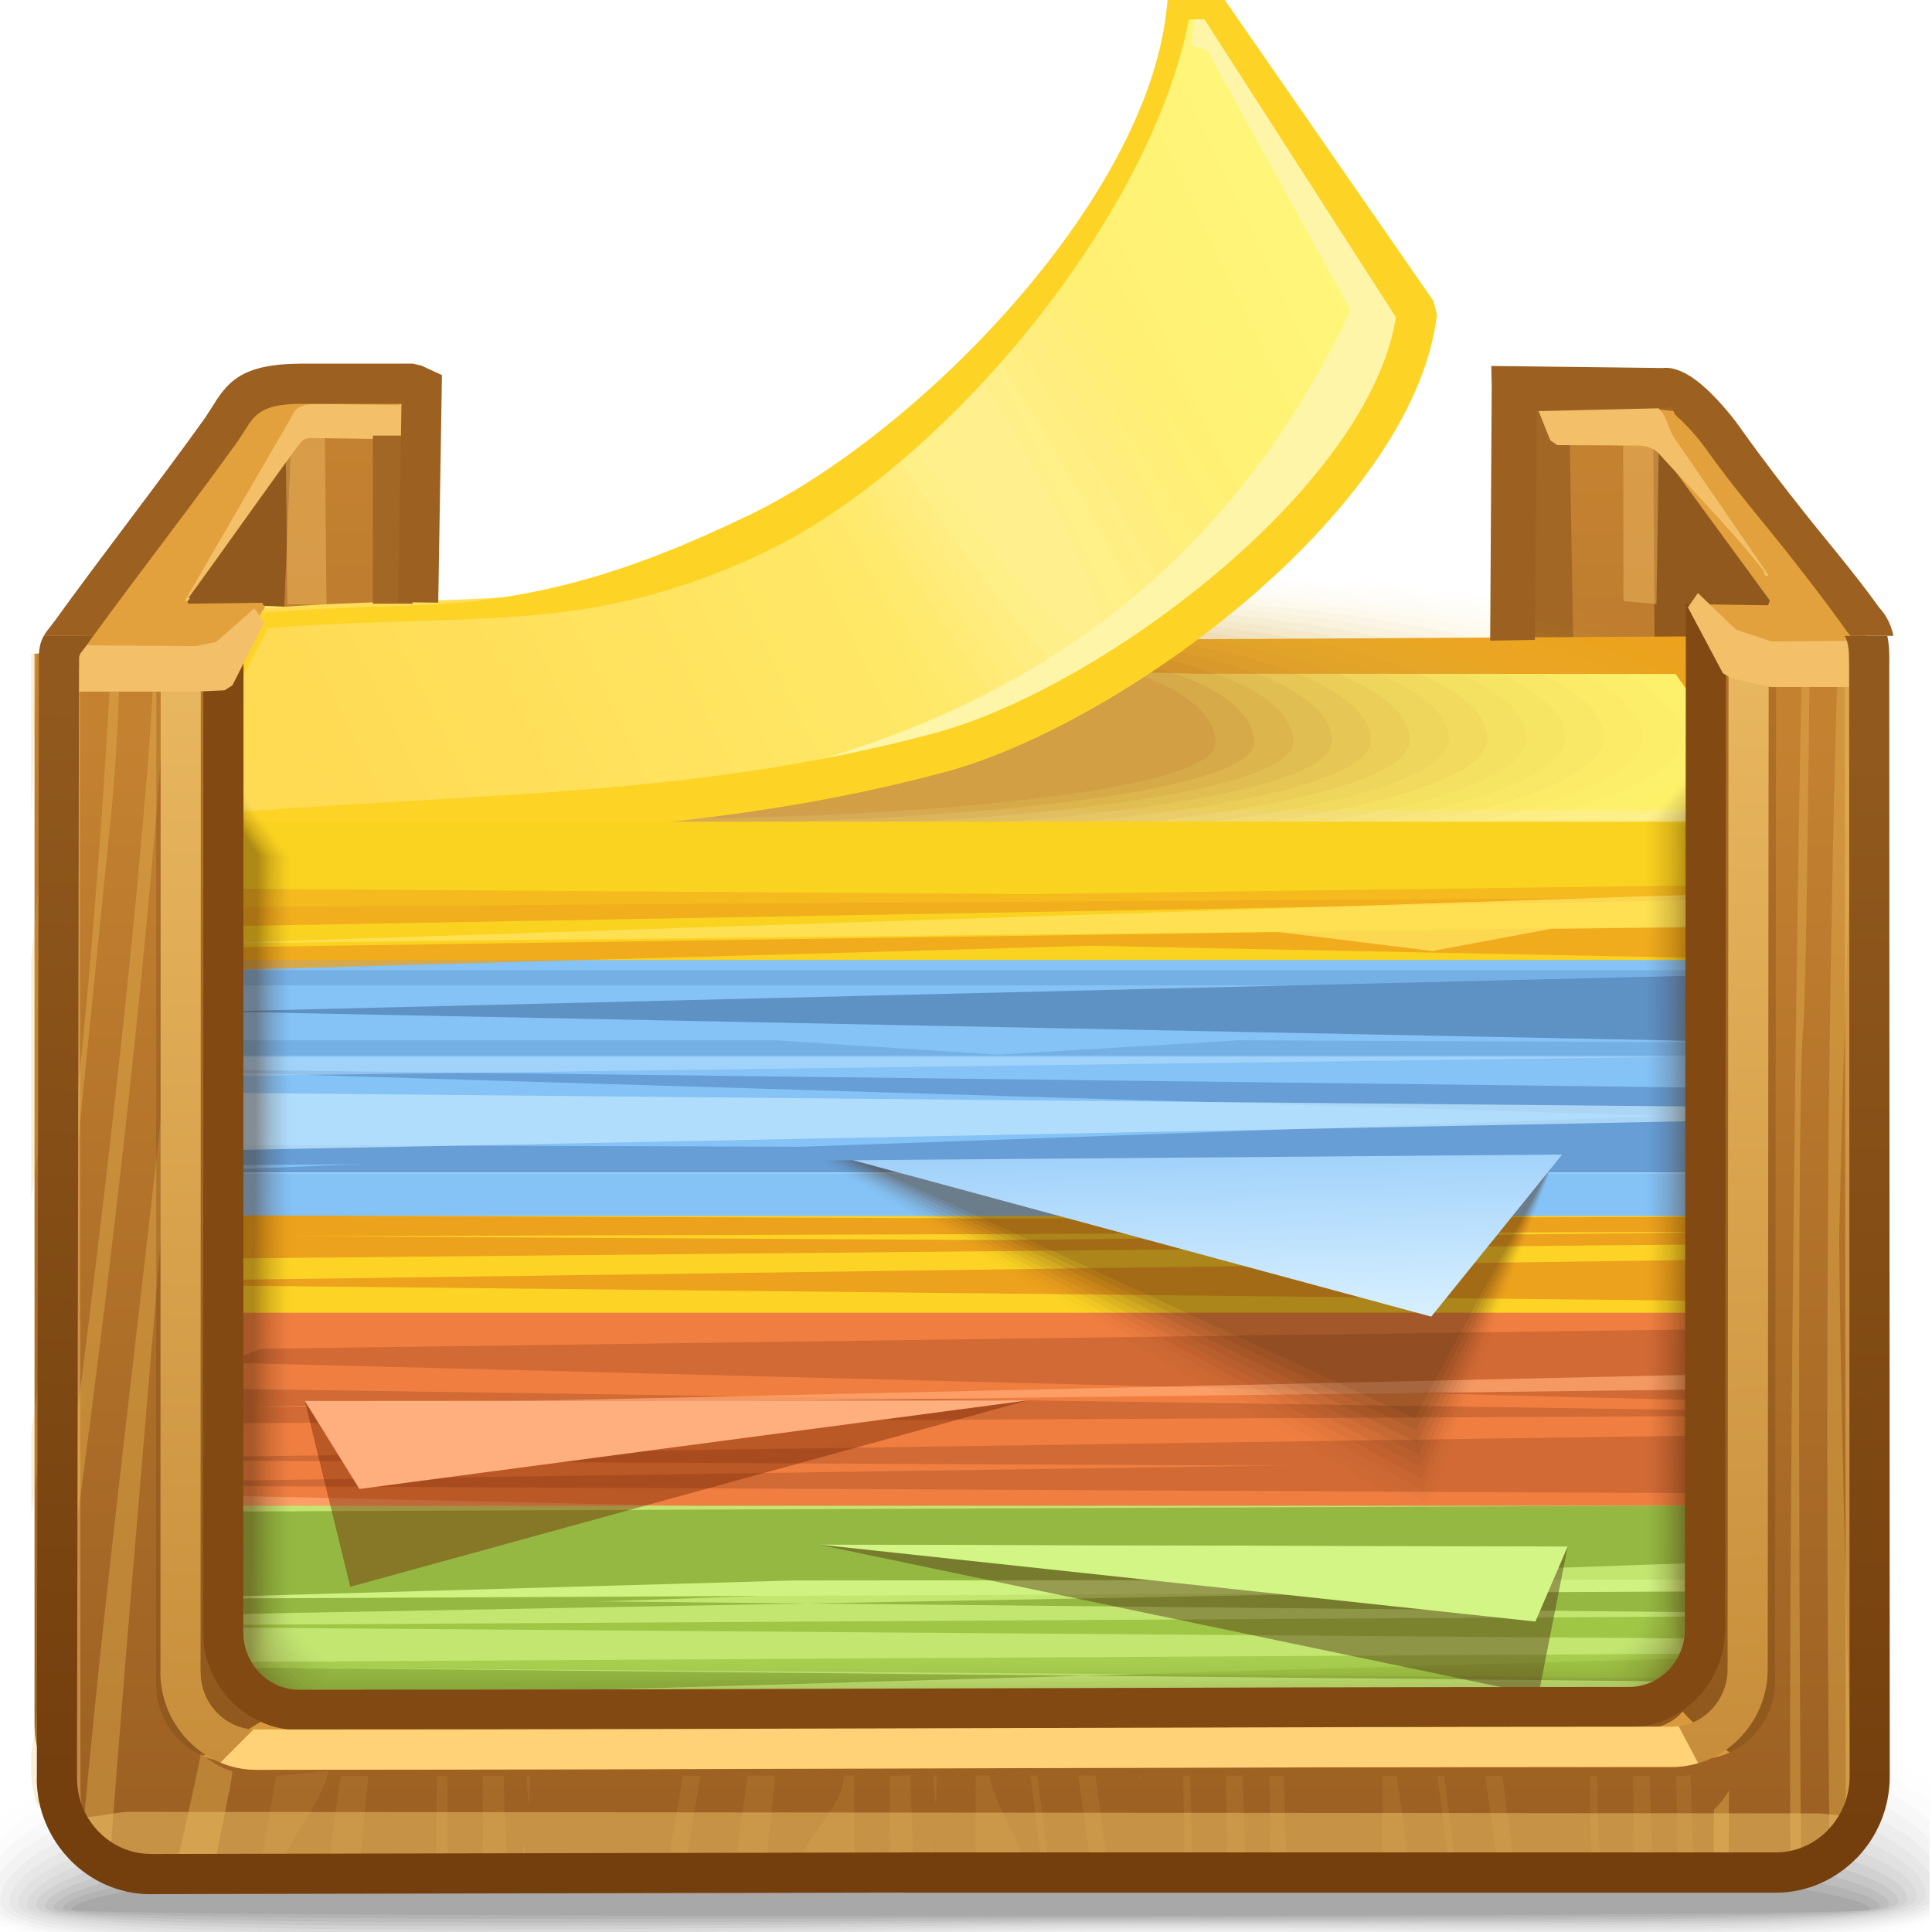 <?xml version="1.0" encoding="UTF-8" standalone="no"?>
<!-- Creator: CorelDRAW -->

<svg
   xmlns:dc="http://purl.org/dc/elements/1.1/"
   xmlns:cc="http://creativecommons.org/ns#"
   xmlns:rdf="http://www.w3.org/1999/02/22-rdf-syntax-ns#"
   xmlns:svg="http://www.w3.org/2000/svg"
   xmlns="http://www.w3.org/2000/svg"
   xmlns:xlink="http://www.w3.org/1999/xlink"
   xmlns:sodipodi="http://sodipodi.sourceforge.net/DTD/sodipodi-0.dtd"
   xmlns:inkscape="http://www.inkscape.org/namespaces/inkscape"
   xml:space="preserve"
   width="48px"
   height="48px"
   style="shape-rendering:geometricPrecision; text-rendering:geometricPrecision; image-rendering:optimizeQuality; fill-rule:evenodd; clip-rule:evenodd"
   viewBox="0 0 48 48"
   id="svg3187"
   version="1.1"
   inkscape:version="0.48.1 r9760"
   sodipodi:docname="knotes.svg"><sodipodi:namedview
   pagecolor="#ffffff"
   bordercolor="#666666"
   borderopacity="1"
   objecttolerance="10"
   gridtolerance="10"
   guidetolerance="10"
   inkscape:pageopacity="0"
   inkscape:pageshadow="2"
   inkscape:window-width="646"
   inkscape:window-height="480"
   id="namedview3488"
   showgrid="false"
   inkscape:zoom="5.5416667"
   inkscape:cx="24"
   inkscape:cy="24"
   inkscape:window-x="0"
   inkscape:window-y="24"
   inkscape:window-maximized="0"
   inkscape:current-layer="svg3187" />
 <defs
   id="defs3189">
  <style
   type="text/css"
   id="style3191">
   
    .fil19 {fill:#85C2F5}
    .fil18 {fill:#91591D}
    .fil15 {fill:#A26625}
    .fil27 {fill:#C3E671}
    .fil112 {fill:#D3F585}
    .fil103 {fill:#D99A3D}
    .fil109 {fill:#E3A13D}
    .fil22 {fill:#F07E41}
    .fil64 {fill:#FAD220}
    .fil25 {fill:#FDD425}
    .fil80 {fill:#FFAF7D}
    .fil32 {fill:#FFF46D}
    .fil82 {fill:#5E91C4;fill-rule:nonzero}
    .fil21 {fill:#669ED5;fill-rule:nonzero}
    .fil114 {fill:#824A12;fill-rule:nonzero}
    .fil28 {fill:#95B842;fill-rule:nonzero}
    .fil117 {fill:#9C6121;fill-rule:nonzero}
    .fil29 {fill:#A0C646;fill-rule:nonzero}
    .fil31 {fill:#D0F280;fill-rule:nonzero}
    .fil23 {fill:#D16A35;fill-rule:nonzero}
    .fil26 {fill:#EDA21D;fill-rule:nonzero}
    .fil110 {fill:#F3C069;fill-rule:nonzero}
    .fil63 {fill:#FDD425;fill-rule:nonzero}
    .fil115 {fill:#FFD278;fill-rule:nonzero}
    .fil33 {fill:#FFF28C;fill-rule:nonzero}
    .fil62 {fill:#FFF5A8;fill-rule:nonzero}
    .fil0 {fill:black;fill-opacity:0}
    .fil68 {fill:#4F2F13;fill-opacity:0}
    .fil52 {fill:#FFF28C;fill-opacity:0}
    .fil84 {fill:#4F2F13;fill-opacity:0.004}
    .fil1 {fill:black;fill-opacity:0.004}
    .fil85 {fill:#4F2F13;fill-opacity:0.008}
    .fil34 {fill:#FBE663;fill-opacity:0.008}
    .fil2 {fill:black;fill-opacity:0.008}
    .fil86 {fill:#4F2F13;fill-opacity:0.012}
    .fil69 {fill:#4F2F13;fill-opacity:0.012}
    .fil3 {fill:black;fill-opacity:0.016}
    .fil87 {fill:#4F2F13;fill-opacity:0.016}
    .fil35 {fill:#F6DD5F;fill-opacity:0.016}
    .fil88 {fill:#4F2F13;fill-opacity:0.02}
    .fil4 {fill:black;fill-opacity:0.02}
    .fil89 {fill:#4F2F13;fill-opacity:0.02}
    .fil36 {fill:#F1D45C;fill-opacity:0.02}
    .fil5 {fill:black;fill-opacity:0.024}
    .fil53 {fill:#FFF38F;fill-opacity:0.024}
    .fil90 {fill:#4F2F13;fill-opacity:0.024}
    .fil70 {fill:#4F2F13;fill-opacity:0.027}
    .fil6 {fill:black;fill-opacity:0.027}
    .fil91 {fill:#4F2F13;fill-opacity:0.027}
    .fil37 {fill:#ECCB58;fill-opacity:0.027}
    .fil92 {fill:#4F2F13;fill-opacity:0.031}
    .fil7 {fill:black;fill-opacity:0.031}
    .fil93 {fill:#4F2F13;fill-opacity:0.035}
    .fil38 {fill:#E7C254;fill-opacity:0.035}
    .fil8 {fill:black;fill-opacity:0.035}
    .fil94 {fill:#4F2F13;fill-opacity:0.039}
    .fil71 {fill:#4F2F13;fill-opacity:0.039}
    .fil9 {fill:black;fill-opacity:0.043}
    .fil95 {fill:#4F2F13;fill-opacity:0.043}
    .fil39 {fill:#E3B951;fill-opacity:0.043}
    .fil96 {fill:#4F2F13;fill-opacity:0.047}
    .fil10 {fill:black;fill-opacity:0.047}
    .fil54 {fill:#FFF391;fill-opacity:0.047}
    .fil97 {fill:#4F2F13;fill-opacity:0.051}
    .fil40 {fill:#DEB04D;fill-opacity:0.051}
    .fil11 {fill:black;fill-opacity:0.051}
    .fil98 {fill:#4F2F13;fill-opacity:0.055}
    .fil72 {fill:#4F2F13;fill-opacity:0.055}
    .fil12 {fill:black;fill-opacity:0.055}
    .fil99 {fill:#4F2F13;fill-opacity:0.055}
    .fil41 {fill:#D9A749;fill-opacity:0.055}
    .fil13 {fill:black;fill-opacity:0.059}
    .fil100 {fill:#4F2F13;fill-opacity:0.059}
    .fil42 {fill:#D49F46;fill-opacity:0.063}
    .fil73 {fill:#4F2F13;fill-opacity:0.067}
    .fil43 {fill:#CF9642;fill-opacity:0.071}
    .fil55 {fill:#FFF393;fill-opacity:0.075}
    .fil44 {fill:#CA8D3E;fill-opacity:0.078}
    .fil74 {fill:#4F2F13;fill-opacity:0.078}
    .fil45 {fill:#C6843B;fill-opacity:0.086}
    .fil46 {fill:#C17B37;fill-opacity:0.09}
    .fil75 {fill:#4F2F13;fill-opacity:0.094}
    .fil56 {fill:#FFF396;fill-opacity:0.098}
    .fil47 {fill:#BC7233;fill-opacity:0.098}
    .fil48 {fill:#B76930;fill-opacity:0.106}
    .fil76 {fill:#4F2F13;fill-opacity:0.106}
    .fil49 {fill:#B2602C;fill-opacity:0.114}
    .fil77 {fill:#4F2F13;fill-opacity:0.122}
    .fil50 {fill:#AD5728;fill-opacity:0.122}
    .fil107 {fill:#E8B856;fill-opacity:0.122}
    .fil57 {fill:#FFF498;fill-opacity:0.122}
    .fil58 {fill:#FFF49A;fill-opacity:0.145}
    .fil59 {fill:#FFF49D;fill-opacity:0.173}
    .fil60 {fill:#FFF49F;fill-opacity:0.196}
    .fil106 {fill:#E8B856;fill-opacity:0.22}
    .fil61 {fill:#FFF4A1;fill-opacity:0.22}
    .fil111 {fill:#4F2F13;fill-opacity:0.439}
    .fil79 {fill:#752706;fill-opacity:0.439}
    .fil105 {fill:#F3C069;fill-rule:nonzero;fill-opacity:0.439}
    .fil81 {fill:#669ED5;fill-rule:nonzero;fill-opacity:0.502}
    .fil20 {fill:#BEE4FE;fill-rule:nonzero;fill-opacity:0.502}
    .fil65 {fill:#EDA21D;fill-rule:nonzero;fill-opacity:0.502}
    .fil108 {fill:#EFC36A;fill-rule:nonzero;fill-opacity:0.502}
    .fil30 {fill:#A0C646;fill-rule:nonzero;fill-opacity:0.78}
    .fil83 {fill:#BEE4FE;fill-rule:nonzero;fill-opacity:0.78}
    .fil66 {fill:#EDA21D;fill-rule:nonzero;fill-opacity:0.78}
    .fil24 {fill:#FFA770;fill-rule:nonzero;fill-opacity:0.78}
    .fil67 {fill:#FFE461;fill-rule:nonzero;fill-opacity:0.78}
    .fil17 {fill:url(#id0)}
    .fil14 {fill:url(#id1)}
    .fil16 {fill:url(#id2)}
    .fil101 {fill:url(#id3)}
    .fil78 {fill:url(#id4)}
    .fil102 {fill:url(#id5)}
    .fil104 {fill:url(#id6)}
    .fil51 {fill:url(#id7)}
    .fil113 {fill:url(#id8);fill-rule:nonzero}
    .fil116 {fill:url(#id9);fill-rule:nonzero}
   
  </style>
  <linearGradient
   id="id0"
   gradientUnits="userSpaceOnUse"
   x1="42.118"
   y1="42.681"
   x2="42.118"
   y2="11.257">
   <stop
   offset="0"
   style="stop-color:#9D6123"
   id="stop3194" />
   <stop
   offset="0.569"
   style="stop-color:#B3732A"
   id="stop3196" />
   <stop
   offset="1"
   style="stop-color:#C48231"
   id="stop3198" />
  </linearGradient>
  <linearGradient
   id="id1"
   gradientUnits="userSpaceOnUse"
   xlink:href="#id0"
   x1="6.945"
   y1="41.605"
   x2="6.945"
   y2="10.485">
  </linearGradient>
  <linearGradient
   id="id2"
   gradientUnits="userSpaceOnUse"
   xlink:href="#id0"
   x1="5.738"
   y1="42.665"
   x2="5.738"
   y2="11.427">
  </linearGradient>
  <linearGradient
   id="id3"
   gradientUnits="userSpaceOnUse"
   xlink:href="#id0"
   x1="13.143"
   y1="44.944"
   x2="13.143"
   y2="16.455">
  </linearGradient>
  <linearGradient
   id="id4"
   gradientUnits="userSpaceOnUse"
   x1="29.492"
   y1="28.626"
   x2="29.584"
   y2="32.649">
   <stop
   offset="0"
   style="stop-color:#A0D1FA"
   id="stop3204" />
   <stop
   offset="1"
   style="stop-color:#D6EFFF"
   id="stop3206" />
  </linearGradient>
  <linearGradient
   id="id5"
   gradientUnits="userSpaceOnUse"
   x1="24.23"
   y1="42.453"
   x2="24.23"
   y2="16.767">
   <stop
   offset="0"
   style="stop-color:#91591D"
   id="stop3209" />
   <stop
   offset="1"
   style="stop-color:#B07129"
   id="stop3211" />
  </linearGradient>
  <linearGradient
   id="id6"
   gradientUnits="userSpaceOnUse"
   xlink:href="#id0"
   x1="23.931"
   y1="44.839"
   x2="23.931"
   y2="17.923">
  </linearGradient>
  <linearGradient
   id="id7"
   gradientUnits="userSpaceOnUse"
   x1="6.351"
   y1="16.74"
   x2="32.177"
   y2="4.431">
   <stop
   offset="0"
   style="stop-color:#FFDA53"
   id="stop3215" />
   <stop
   offset="1"
   style="stop-color:#FFF67A"
   id="stop3217" />
  </linearGradient>
  <linearGradient
   id="id8"
   gradientUnits="userSpaceOnUse"
   x1="24.108"
   y1="43.616"
   x2="23.819"
   y2="16.462">
   <stop
   offset="0"
   style="stop-color:#C88E3B"
   id="stop3220" />
   <stop
   offset="1"
   style="stop-color:#E9B760"
   id="stop3222" />
  </linearGradient>
  <linearGradient
   id="id9"
   gradientUnits="userSpaceOnUse"
   x1="23.504"
   y1="44.834"
   x2="24.357"
   y2="18.025">
   <stop
   offset="0"
   style="stop-color:#743F0D"
   id="stop3225" />
   <stop
   offset="1"
   style="stop-color:#91591D"
   id="stop3227" />
  </linearGradient>
 </defs>
 <g
   id="Слой_x0020_1">
  <g
   id="_46657984">
   <path
   id="_87605608"
   class="fil0"
   d="M22.987 41.016c15.973,-0.64 22.44,0.859 24.953,2.805l0 4.07c-0.142,0.039 -0.293,0.076 -0.454,0.109l-47.577 0 0 -3.154c1.905,-1.624 7.384,-3.201 23.078,-3.83z" />
   <g
   id="g3233">
    <path
   id="_87469392"
   class="fil1"
   d="M23.041 41.375c16.034,-0.62 22.502,0.973 24.899,2.939l0 3.487c-0.256,0.077 -0.548,0.143 -0.874,0.2l-46.89 0 -0.267 -0.096 0 -2.585c1.713,-1.651 7.035,-3.322 23.132,-3.944z" />
    <path
   id="_87591760"
   class="fil2"
   d="M23.094 41.732c16.055,-0.595 22.579,1.089 24.846,3.056l0 2.918c-0.369,0.122 -0.829,0.22 -1.371,0.294l-46.022 0c-0.25,-0.067 -0.463,-0.141 -0.638,-0.222l0 -2c1.502,-1.665 6.699,-3.436 23.185,-4.046z" />
    <path
   id="_87327816"
   class="fil3"
   d="M23.146 42.091c16.042,-0.568 22.683,1.202 24.794,3.154l0 2.367c-0.47,0.175 -1.133,0.301 -1.959,0.389l-45.021 0c-0.462,-0.1 -0.815,-0.219 -1.05,-0.358l0 -1.411c1.237,-1.663 6.352,-3.543 23.237,-4.14z" />
    <path
   id="_87865912"
   class="fil4"
   d="M23.199 42.449c15.996,-0.534 22.834,1.315 24.741,3.232l0 1.832c-0.559,0.246 -1.496,0.398 -2.743,0.488l-43.749 0c-0.788,-0.133 -1.317,-0.308 -1.539,-0.53l0 -0.752c0.793,-1.644 5.824,-3.684 23.29,-4.269z" />
    <path
   id="_87142384"
   class="fil5"
   d="M23.251 42.808c15.958,-0.5 23.086,1.435 24.689,3.3l0 1.294c-0.615,0.345 -1.996,0.517 -3.933,0.598l-12.273 0c-1.196,-0.006 -2.424,-0.007 -3.674,0l-26.008 0c-1.305,-0.165 -2.041,-0.41 -2.041,-0.758 0,-1.59 4.944,-3.861 23.241,-4.434z" />
    <path
   id="_87469344"
   class="fil6"
   d="M23.303 43.166c16.05,-0.464 23.582,1.594 24.637,3.397l0 0.698c-0.656,0.615 -3.723,0.739 -8.082,0.739 -4.329,0 -9.928,-0.12 -15.7,0l-21.282 0c-1.677,-0.145 -2.643,-0.379 -2.643,-0.732 0,-1.476 5.76,-3.6 23.072,-4.102z" />
    <path
   id="_87169456"
   class="fil7"
   d="M23.356 43.525c16.325,-0.43 24.439,1.813 24.485,3.522 0.047,1.404 -11.576,0.667 -23.841,0.9l-2.914 0.053 -16.909 0c-2.335,-0.118 -3.726,-0.338 -3.726,-0.706 0,-1.362 6.576,-3.34 22.904,-3.769z" />
    <path
   id="_46652872"
   class="fil8"
   d="M23.408 43.883c15.341,-0.358 24.168,1.693 24.206,3.23 0.039,1.188 -11.509,0.583 -23.591,0.777 -2.738,0.044 -5.433,0.084 -7.965,0.11l-9.033 0c-3.874,-0.069 -6.351,-0.261 -6.351,-0.68 0,-1.248 7.393,-3.079 22.735,-3.437z" />
    <path
   id="_46661520"
   class="fil9"
   d="M23.46 44.242c14.357,-0.287 23.895,1.571 23.926,2.936 0.032,0.973 -11.441,0.5 -23.343,0.654 -11.9,0.155 -23.148,0.248 -23.148,-0.487 0,-1.135 8.209,-2.818 22.566,-3.104z" />
    <path
   id="_46659904"
   class="fil10"
   d="M23.513 44.6c13.371,-0.214 23.622,1.45 23.645,2.644 0.024,0.757 -11.375,0.416 -23.094,0.531 -11.719,0.116 -22.949,0.172 -22.949,-0.405 0,-1.019 9.024,-2.556 22.398,-2.771z" />
    <path
   id="_46660792"
   class="fil11"
   d="M23.565 44.959c12.387,-0.143 23.349,1.33 23.365,2.352 0.015,0.541 -11.308,0.331 -22.846,0.409 -11.537,0.077 -22.748,0.097 -22.748,-0.322 0,-0.906 9.84,-2.295 22.23,-2.438z" />
    <path
   id="_46660872"
   class="fil12"
   d="M23.619 45.315c11.402,-0.071 23.076,1.209 23.084,2.059 0.008,0.326 -11.242,0.248 -22.597,0.286 -11.355,0.039 -22.548,0.022 -22.548,-0.239 0,-0.791 10.656,-2.034 22.062,-2.106z" />
   </g>
   <path
   id="_46657808"
   class="fil13"
   d="M23.668 45.677c10.42,0 22.805,1.088 22.805,1.766 0,0.221 -44.698,0.213 -44.698,0.007 0,-0.678 11.472,-1.773 21.893,-1.773z" />
  </g>
  <polygon
   class="fil14"
   points="10.213,10.168 6.177,10.278 4.225,12.745 3.677,38.929 9.244,41.923 10.155,14.773 "
   id="polygon3248" />
  <polygon
   class="fil15"
   points="37.975,9.9 42.147,9.946 44.156,12.745 44.702,38.929 39.135,41.923 37.884,15.759 "
   id="polygon3250" />
  <polygon
   class="fil16"
   points="8.085,11.108 5.454,11.128 3.501,13.825 2.954,40.008 8.522,42.984 8.046,15.3 "
   id="polygon3252" />
  <polygon
   class="fil17"
   points="39,10.936 42.736,11.128 44.688,13.825 45.236,40.008 39.669,43.003 39.087,16.07 "
   id="polygon3254" />
  <polygon
   class="fil18"
   points="7.235,10.983 5.27,11.319 3.653,13.787 3.161,37.345 6.12,37.345 7.058,15.158 "
   id="polygon3256" />
  <polygon
   class="fil18"
   points="41.072,10.566 42.584,11.319 44.536,13.787 45.028,37.345 41.733,37.345 41.108,16.122 "
   id="polygon3258" />
  <rect
   class="fil19"
   x="2.934"
   y="21.206"
   width="43.801"
   height="22.364"
   id="rect3260" />
  <polygon
   class="fil20"
   points="5.842,29.157 44.071,29.157 43.919,29.126 5.894,29.126 "
   id="polygon3262" />
  <polygon
   class="fil21"
   points="5.74,29.055 15.523,28.648 43.793,27.637 43.969,29.127 5.74,29.127 "
   id="polygon3264" />
  <polygon
   class="fil22"
   points="46.697,31.953 46.481,43.594 2.934,44.817 2.857,32.643 "
   id="polygon3266" />
  <polygon
   class="fil23"
   points="3.794,36.814 43.09,36.248 42.915,37.1 3.843,36.913 "
   id="polygon3268" />
  <polygon
   class="fil23"
   points="5.598,33.858 6.487,33.51 44.634,32.995 44.531,34.848 5.548,33.854 "
   id="polygon3270" />
  <polygon
   class="fil23"
   points="5.598,33.858 6.435,33.815 44.531,34.062 44.453,34.541 5.548,33.854 "
   id="polygon3272" />
  <polygon
   class="fil23"
   points="44.969,35.072 5.673,34.506 5.848,35.358 44.92,35.17 "
   id="polygon3274" />
  <polygon
   class="fil23"
   points="5.673,36.191 44.969,35.626 44.794,36.477 5.724,36.291 "
   id="polygon3276" />
  <polygon
   class="fil24"
   points="5.776,34.969 44.717,34.097 44.643,34.492 5.725,34.965 "
   id="polygon3278" />
  <polygon
   class="fil24"
   points="44.258,38.024 5.319,37.154 5.392,37.547 44.309,38.022 "
   id="polygon3280" />
  <polygon
   class="fil25"
   points="5.515,30.21 44.765,30.21 44.784,32.614 5.38,32.615 "
   id="polygon3282" />
  <polygon
   class="fil26"
   points="43.283,30.911 42.395,30.619 24.768,30.81 4.247,30.697 4.226,31.28 43.335,30.907 "
   id="polygon3284" />
  <polygon
   class="fil26"
   points="43.43,30.348 42.924,30.232 24.915,30.273 4.395,30.189 4.524,30.725 43.38,30.6 "
   id="polygon3286" />
  <polygon
   class="fil26"
   points="3.556,31.826 42.853,31.293 42.754,32.323 3.606,31.919 "
   id="polygon3288" />
  <polygon
   class="fil27"
   points="46.761,37.411 46.43,43.876 2.629,43.876 2.96,37.411 "
   id="polygon3290" />
  <polygon
   class="fil28"
   points="44.275,39.66 43.491,40.068 4.683,39.687 4.859,40.117 43.77,39.402 "
   id="polygon3292" />
  <polygon
   class="fil28"
   points="44.784,41.392 43.998,41.799 5.192,41.419 5.216,42.256 44.278,41.133 "
   id="polygon3294" />
  <polygon
   class="fil29"
   points="3.62,40.424 4.506,40.375 44.837,40.147 44.812,40.729 3.566,40.421 "
   id="polygon3296" />
  <polygon
   class="fil28"
   points="44.681,38.744 43.795,38.388 3.262,38.517 2.78,40.214 44.735,38.74 "
   id="polygon3298" />
  <polygon
   class="fil30"
   points="3.094,41.306 44.699,41.071 44.508,41.718 3.146,41.405 "
   id="polygon3300" />
  <polygon
   class="fil28"
   points="2.942,37.564 44.648,37.394 44.661,38.383 3.172,38.607 "
   id="polygon3302" />
  <polygon
   class="fil31"
   points="3.424,39.73 19.687,39.267 44.302,39.239 44.412,39.528 3.262,39.725 "
   id="polygon3304" />
  <polygon
   class="fil32"
   points="6.113,15.037 1.167,23.778 46.444,22.779 41.919,15.916 29.924,15.95 "
   id="polygon3306" />
  <path
   class="fil26"
   d="M6.311 16.169l-4.243 7.041 43.879 -0.377 -4.319 -6.089 -11.931 -0.006 -0.004 0 -23.382 -0.569zm-5.1 7.225l4.609 -7.72 0.097 -0.177 0.201 0.002 23.355 0.384 12.372 -0.071 0.177 0 0.1 0.15 4.72 7.011 0.071 0.433 -0.344 0.084 -45.058 0.394 -0.569 0.008 0.269 -0.5z"
   id="path3308" />
  <polygon
   class="fil33"
   points="43.374,20.411 43.374,20.51 43.374,20.789 5.747,20.789 5.747,20.51 5.747,20.411 5.747,20.131 43.374,20.131 "
   id="polygon3310" />
  <g
   id="_46673816">
   <g
   id="g3313">
    <path
   id="_46716704"
   class="fil34"
   d="M28.072 14.307c9.802,0 17.567,1.759 17.567,3.901 0,2.144 -8.076,3.866 -17.877,3.866 -9.803,0 -17.725,-1.623 -17.441,-3.886 0.283,-2.262 7.949,-3.881 17.752,-3.881z" />
    <path
   id="_46715192"
   class="fil35"
   d="M27.667 14.412c9.593,0 17.007,1.732 17.007,3.813 0,2.083 -8.036,3.742 -17.628,3.742 -9.594,0 -17.32,-1.46 -16.753,-3.783 0.567,-2.321 7.78,-3.771 17.374,-3.771z" />
    <path
   id="_46713816"
   class="fil36"
   d="M27.263 14.517c9.385,0 16.445,1.702 16.445,3.725 0,2.022 -7.994,3.615 -17.378,3.615 -9.386,0 -16.913,-1.297 -16.063,-3.678 0.85,-2.382 7.611,-3.663 16.996,-3.663z" />
    <path
   id="_46712440"
   class="fil37"
   d="M26.861 14.621c9.175,0 15.883,1.675 15.883,3.637 0,1.963 -7.954,3.491 -17.128,3.491 -9.177,0 -16.508,-1.133 -15.374,-3.574 1.134,-2.441 7.442,-3.554 16.619,-3.554z" />
    <path
   id="_46711064"
   class="fil38"
   d="M26.458 14.725c8.966,0 15.322,1.646 15.322,3.549 0,1.902 -7.912,3.366 -16.879,3.366 -8.968,0 -16.102,-0.971 -14.685,-3.47 1.416,-2.5 7.272,-3.445 16.241,-3.445z" />
    <path
   id="_46709688"
   class="fil39"
   d="M26.053 14.828c8.759,0 14.763,1.619 14.763,3.462 0,1.843 -7.871,3.242 -16.63,3.242 -8.759,0 -15.697,-0.808 -13.996,-3.367 1.701,-2.559 7.104,-3.337 15.863,-3.337z" />
    <path
   id="_46708312"
   class="fil40"
   d="M25.649 14.934c8.55,0 14.2,1.591 14.2,3.373 0,1.78 -7.83,3.116 -16.38,3.116 -8.55,0 -15.289,-0.645 -13.306,-3.263 1.984,-2.619 6.934,-3.226 15.485,-3.226z" />
    <path
   id="_46706936"
   class="fil41"
   d="M25.245 15.038c8.342,0 13.639,1.563 13.639,3.285 0,1.721 -7.788,2.992 -16.128,2.992 -8.342,0 -14.885,-0.482 -12.619,-3.158 2.268,-2.678 6.765,-3.118 15.107,-3.118z" />
    <path
   id="_46705560"
   class="fil42"
   d="M24.841 15.143c8.133,0 13.078,1.534 13.078,3.195 0,1.662 -7.746,2.868 -15.879,2.868 -8.133,0 -14.48,-0.318 -11.929,-3.054 2.551,-2.737 6.596,-3.008 14.729,-3.008z" />
    <path
   id="_46704184"
   class="fil43"
   d="M24.438 15.247c7.924,0 12.516,1.507 12.516,3.106 0,1.603 -7.704,2.745 -15.628,2.745 -7.925,0 -14.075,-0.155 -11.241,-2.952 2.833,-2.797 6.428,-2.9 14.353,-2.9z" />
    <path
   id="_46702808"
   class="fil44"
   d="M24.034 15.353c7.715,0 11.955,1.478 11.955,3.018 0,1.54 -7.664,2.619 -15.379,2.619 -7.716,0 -13.668,0.008 -10.551,-2.846 3.117,-2.857 6.259,-2.79 13.975,-2.79z" />
    <path
   id="_46689448"
   class="fil45"
   d="M23.629 15.456c7.508,0 11.395,1.45 11.395,2.93 0,1.48 -7.622,2.494 -15.13,2.494 -7.507,0 -13.261,0.171 -9.861,-2.744 3.4,-2.915 6.087,-2.681 13.596,-2.681z" />
    <path
   id="_46689344"
   class="fil46"
   d="M23.226 15.561c7.299,0 10.834,1.421 10.834,2.842 0,1.42 -7.582,2.369 -14.88,2.369 -7.299,0 -12.857,0.335 -9.172,-2.64 3.683,-2.974 5.917,-2.571 13.218,-2.571z" />
    <path
   id="_46687968"
   class="fil47"
   d="M22.822 15.665c7.09,0 10.273,1.394 10.273,2.753 0,1.361 -7.539,2.245 -14.63,2.245 -7.09,0 -12.451,0.498 -8.483,-2.535 3.966,-3.035 5.748,-2.464 12.84,-2.464z" />
    <path
   id="_46686608"
   class="fil48"
   d="M22.42 15.769c6.881,0 9.711,1.367 9.711,2.666 0,1.3 -7.498,2.12 -14.38,2.12 -6.882,0 -12.046,0.661 -7.794,-2.431 4.25,-3.094 5.58,-2.355 12.463,-2.355z" />
    <path
   id="_46694616"
   class="fil49"
   d="M22.013 15.874c6.673,0 9.151,1.339 9.151,2.577 0,1.24 -7.456,1.995 -14.13,1.995 -6.673,0 -11.64,0.826 -7.106,-2.327 4.534,-3.152 5.412,-2.245 12.084,-2.245z" />
   </g>
   <path
   id="_46673936"
   class="fil50"
   d="M21.609 15.979c6.465,0 8.59,1.31 8.59,2.489 0,1.18 -7.415,1.871 -13.88,1.871 -6.465,0 -11.235,0.989 -6.417,-2.224 4.818,-3.211 5.243,-2.135 11.707,-2.135z" />
  </g>
  <path
   class="fil51"
   d="M30.018 0.282l5.186 7.481c-0.546,4.57 -7.571,9.787 -11.864,10.937 -6.583,1.76 -12.403,1.452 -20.015,2.189l3.026 -5.76c5.216,-0.439 8.111,0.22 12.478,-1.883 3.625,-1.743 10.107,-8.033 10.645,-12.935l0.543 -0.028z"
   id="path3332" />
  <g
   id="_87407552">
   <path
   id="_87224896"
   class="fil52"
   d="M22.507 17.794c-1.094,-1.796 -2.117,-3.554 -3.063,-5.251 2.302,-1.284 5.427,-3.913 7.582,-6.834l4.402 7.597c0.043,0.144 0.081,0.285 0.117,0.424 -2.346,2.233 -5.374,4.072 -7.734,4.83 -0.431,-0.242 -0.866,-0.497 -1.304,-0.765z" />
   <g
   id="g3336">
    <path
   id="_46843784"
   class="fil53"
   d="M23.233 18.229c-1.254,-2.008 -2.422,-3.971 -3.488,-5.858 2.251,-1.329 5.178,-3.832 7.239,-6.604l0.314 0.413 4.129 7.126c0.043,0.144 0.081,0.285 0.117,0.424 -2.346,2.233 -5.372,4.072 -7.733,4.83l-0.579 -0.331z" />
    <path
   id="_88032248"
   class="fil54"
   d="M23.905 18.53c-1.397,-2.173 -2.689,-4.303 -3.857,-6.343 2.151,-1.333 4.827,-3.648 6.783,-6.218 0.978,1.518 1.967,3.072 2.922,4.448l1.675 2.889c0.043,0.144 0.081,0.285 0.117,0.424 -2.315,2.203 -5.293,4.025 -7.639,4.8z" />
    <path
   id="_87516280"
   class="fil55"
   d="M31.098 13.393l0.304 0.472c-2.16,2.018 -4.858,3.698 -7.085,4.521l-0.574 -0.881c-1.22,-1.883 -2.355,-3.73 -3.392,-5.509 1.926,-1.248 4.213,-3.226 6.019,-5.443 1.55,2.095 3.145,4.395 4.729,6.839z" />
    <path
   id="_87517112"
   class="fil56"
   d="M29.758 12.368c0.412,0.637 0.815,1.27 1.205,1.896 -1.938,1.715 -4.237,3.149 -6.223,3.957 -0.49,-0.724 -0.981,-1.467 -1.473,-2.225 -0.926,-1.429 -1.799,-2.836 -2.61,-4.202 1.743,-1.175 3.735,-2.906 5.388,-4.848 1.221,1.685 2.471,3.506 3.713,5.424z" />
    <path
   id="_87517992"
   class="fil57"
   d="M28.42 11.342c0.731,1.128 1.424,2.241 2.076,3.325 -1.688,1.415 -3.596,2.606 -5.316,3.366 -0.793,-1.128 -1.591,-2.314 -2.388,-3.543 -0.637,-0.985 -1.247,-1.957 -1.826,-2.909 1.547,-1.083 3.257,-2.575 4.74,-4.245 0.898,1.265 1.807,2.607 2.714,4.006z" />
    <path
   id="_87518872"
   class="fil58"
   d="M27.081 10.318c1.064,1.642 2.04,3.244 2.907,4.761 -1.402,1.11 -2.921,2.06 -4.341,2.739 -1.088,-1.481 -2.211,-3.11 -3.331,-4.838 -0.354,-0.547 -0.699,-1.089 -1.033,-1.625 1.337,-0.971 2.772,-2.228 4.067,-3.627 0.574,0.833 1.154,1.697 1.732,2.59z" />
    <path
   id="_87519752"
   class="fil59"
   d="M25.742 9.292c1.434,2.211 2.685,4.338 3.683,6.221 -1.07,0.797 -2.189,1.498 -3.267,2.053 -1.358,-1.734 -2.841,-3.814 -4.316,-6.093l-0.231 -0.359c1.111,-0.835 2.28,-1.859 3.364,-2.987 0.255,0.383 0.511,0.771 0.768,1.166z" />
    <path
   id="_87520632"
   class="fil60"
   d="M24.576 8.531c1.827,2.842 3.295,5.496 4.18,7.463 -0.661,0.459 -1.333,0.878 -1.996,1.248 -1.364,-1.527 -3.068,-3.774 -4.811,-6.389 0.872,-0.679 1.769,-1.467 2.627,-2.323z" />
   </g>
   <path
   id="_87257736"
   class="fil61"
   d="M24.144 8.955c2.283,3.744 3.639,6.754 3.116,7.045 -0.502,0.281 -2.578,-2.036 -4.95,-5.432 0.612,-0.494 1.23,-1.033 1.834,-1.613z" />
  </g>
  <path
   class="fil62"
   d="M29.869 0.343l5.373 7.219 0.027 0.122c-0.253,2.13 -2.053,4.411 -4.149,6.343 -2.491,2.297 -5.774,4.122 -8.138,4.754 -4.508,1.206 -8.655,1.599 -13.259,1.864 -2.14,0.123 -4.38,0.099 -6.787,0.332l-0.335 0.033 0.149 -0.304 0.224 -0.456 0.438 -0.038 -0.176 0.358c2.301,-0.215 4.326,-0.032 6.364,-0.15 7.792,-0.404 18.654,-1.444 23.953,-12.717l-3.562 -6.451 -0.385 -0.124c-0.015,-0.219 0.118,-0.875 0.08,-1.091l0.183 0.307z"
   id="path3347" />
  <path
   class="fil63"
   d="M30.428 -0.001l5.186 7.481 0.086 0.343c-0.263,2.21 -1.92,4.532 -4.064,6.508 -2.526,2.329 -5.761,4.208 -8.167,4.853 -4.537,1.212 -8.702,1.453 -13.324,1.718 -2.143,0.123 -4.387,0.253 -6.772,0.483l-0.918 0.09 0.429 -0.819 3.026 -5.152 0.128 -0.242 0.273 -0.024c1.416,-0.118 2.698,-0.158 3.878,-0.194 3.005,-0.09 5.355,-0.77 8.425,-2.248 4.128,-1.985 9.839,-7.735 10.367,-12.54l0.046 -0.423 0.424 -0.022 0.543 -0.028 0.276 -0.014 0.159 0.229zm4.254 7.886l-4.76 -7.407 -0.384 0.005c-0.965,4.97 -6.093,11.094 -10.492,13.212 -3.262,1.57 -5.706,1.645 -8.831,1.739 -1.068,0.032 -2.22,0.069 -3.552,0.172l-2.47 4.702c2.094,-0.184 4.033,-0.296 5.896,-0.403 4.563,-0.262 8.674,-0.5 13.121,-1.688 2.269,-0.608 5.336,-2.398 7.749,-4.622 1.923,-1.773 3.419,-3.811 3.722,-5.711z"
   id="path3349" />
  <polygon
   class="fil64"
   points="4.491,20.414 44.96,20.414 44.914,23.852 4.444,23.852 "
   id="polygon3351" />
  <polygon
   class="fil65"
   points="44.096,22.332 43.207,21.985 25.581,22.213 5.06,22.078 5.241,23.016 44.147,22.329 "
   id="polygon3353" />
  <polygon
   class="fil65"
   points="44.096,22.332 43.258,22.29 5.161,22.537 5.241,23.016 44.147,22.329 "
   id="polygon3355" />
  <polygon
   class="fil66"
   points="4.724,23.547 44.021,22.981 43.846,23.832 27.105,23.497 4.806,24.124 4.774,23.645 "
   id="polygon3357" />
  <polygon
   class="fil67"
   points="5.029,23.445 44.02,22.166 43.846,23.018 38.535,23.076 35.589,23.627 31.727,23.151 4.978,23.441 "
   id="polygon3359" />
  <g
   id="_46610344">
   <polygon
   id="_46624184"
   class="fil68"
   points="20.056,28.711 35.452,37.935 38.663,28.701 " />
   <g
   id="g3363">
    <path
   id="_46622840"
   class="fil69"
   d="M20.152 28.704c5.088,2.976 10.178,5.952 15.266,8.929 1.082,-2.978 2.164,-5.956 3.246,-8.934 -6.171,0.001 -12.342,0.002 -18.511,0.005z" />
    <path
   id="_46621496"
   class="fil70"
   d="M20.248 28.698c5.044,2.878 10.09,5.757 15.137,8.634 1.093,-2.877 2.185,-5.756 3.279,-8.633 -6.138,-0.001 -12.278,-0.001 -18.416,-0.001z" />
    <path
   id="_46620120"
   class="fil71"
   d="M20.343 28.692c5.003,2.78 10.005,5.559 15.007,8.342 1.104,-2.779 2.207,-5.558 3.313,-8.335 -6.107,-0.002 -12.214,-0.005 -18.32,-0.007z" />
    <path
   id="_46618776"
   class="fil72"
   d="M20.44 28.687c4.958,2.682 9.917,5.365 14.876,8.047 1.116,-2.678 2.231,-5.356 3.347,-8.034 -6.076,-0.005 -12.15,-0.008 -18.223,-0.013z" />
    <path
   id="_46617296"
   class="fil73"
   d="M20.536 28.682c4.915,2.583 9.83,5.167 14.747,7.752 1.127,-2.578 2.254,-5.156 3.38,-7.734 -6.044,-0.006 -12.086,-0.013 -18.128,-0.018z" />
    <path
   id="_46615952"
   class="fil74"
   d="M20.631 28.676c4.872,2.485 9.744,4.972 14.617,7.457 1.139,-2.478 2.276,-4.956 3.415,-7.434 -6.011,-0.008 -12.022,-0.017 -18.032,-0.024z" />
    <path
   id="_46614608"
   class="fil75"
   d="M20.727 28.67c4.828,2.387 9.658,4.776 14.489,7.165 1.149,-2.38 2.297,-4.757 3.448,-7.135 -5.98,-0.009 -11.957,-0.02 -17.936,-0.03z" />
    <path
   id="_46612504"
   class="fil76"
   d="M20.824 28.664c4.785,2.29 9.57,4.58 14.357,6.87 1.161,-2.28 2.321,-4.557 3.482,-6.835 -5.948,-0.013 -11.895,-0.024 -17.839,-0.035z" />
   </g>
   <polygon
   id="_46610384"
   class="fil77"
   points="20.919,28.661 35.147,35.236 38.663,28.701 " />
  </g>
  <polygon
   class="fil78"
   points="20.228,28.564 35.558,32.711 38.849,28.637 "
   id="polygon3374" />
  <polygon
   class="fil79"
   points="25.533,34.792 8.702,39.424 7.573,34.805 "
   id="polygon3376" />
  <polygon
   class="fil80"
   points="25.533,34.792 8.93,36.993 7.573,34.805 "
   id="polygon3378" />
  <polygon
   class="fil81"
   points="5.46,24.104 43.688,24.104 43.688,24.481 5.46,24.481 "
   id="polygon3380" />
  <polygon
   class="fil21"
   points="5.969,26.585 44.147,27.044 43.944,27.803 5.969,26.657 "
   id="polygon3382" />
  <polygon
   class="fil21"
   points="43.995,28.571 5.359,28.443 5.765,28.949 43.995,28.643 "
   id="polygon3384" />
  <polygon
   class="fil82"
   points="5.334,25.133 43.893,24.196 43.715,25.893 5.283,25.129 "
   id="polygon3386" />
  <polygon
   class="fil83"
   points="43.233,27.502 5.206,27.148 4.978,28.589 43.436,27.828 "
   id="polygon3388" />
  <polygon
   class="fil20"
   points="5.639,26.255 43.867,26.255 44.02,26.225 5.511,26.734 "
   id="polygon3390" />
  <polygon
   class="fil81"
   points="4.749,25.846 19.256,25.846 24.794,26.203 30.787,25.846 42.979,25.898 42.979,26.224 31.041,26.224 24.692,26.224 19.511,26.224 4.749,26.224 "
   id="polygon3392" />
  <g
   id="_46553024">
   <path
   id="_46582624"
   class="fil68"
   d="M44.18 20.269l0.278 21.363c0.018,1.368 -1.012,2.648 -2.248,2.642l-35.778 -0.185c-1.237,-0.007 -2.818,-0.687 -2.837,-2.057l-0.279 -20.7 1.007 -4.046 2.963 4.046 0.05 18.447c0.001,0.863 0.932,1.572 1.416,1.569l30.676 -0.273c0.778,-0.007 1.408,-0.705 1.416,-1.569l-0.05 -19.107 1.815 -1.91 1.57 1.781z" />
   <g
   id="g3396">
    <path
   id="_46580984"
   class="fil84"
   d="M44.163 20.269c0.092,7.12 0.185,14.239 0.279,21.36 0.017,1.369 -1.012,2.649 -2.249,2.643 -11.921,-0.063 -23.839,-0.125 -35.759,-0.187 -1.235,-0.006 -2.819,-0.687 -2.837,-2.056 -0.092,-6.9 -0.184,-13.799 -0.278,-20.699 0.33,-1.342 0.66,-2.683 0.99,-4.025 0.977,1.341 1.952,2.681 2.93,4.02 0.011,6.175 0.024,12.351 0.035,18.527 0.001,0.861 0.914,1.571 1.397,1.567 10.272,-0.085 20.542,-0.172 30.814,-0.257 0.763,-0.007 1.383,-0.706 1.416,-1.567 -0.013,-6.397 -0.025,-12.794 -0.037,-19.188 0.594,-0.641 1.188,-1.283 1.782,-1.925 0.504,0.595 1.011,1.192 1.515,1.787z" />
    <path
   id="_46579312"
   class="fil85"
   d="M44.146 20.269c0.092,7.12 0.184,14.239 0.278,21.36 0.018,1.369 -1.011,2.649 -2.249,2.643 -11.914,-0.063 -23.828,-0.125 -35.741,-0.187 -1.235,-0.006 -2.819,-0.687 -2.837,-2.056 -0.092,-6.9 -0.184,-13.799 -0.278,-20.699 0.325,-1.335 0.65,-2.668 0.974,-4.003 0.965,1.331 1.93,2.662 2.894,3.994 0.007,6.201 0.015,12.404 0.022,18.607 0.001,0.861 0.896,1.571 1.381,1.567 10.317,-0.081 20.633,-0.162 30.951,-0.243 0.748,-0.007 1.357,-0.705 1.416,-1.569 -0.008,-6.423 -0.015,-12.846 -0.022,-19.268 0.582,-0.645 1.166,-1.292 1.749,-1.938 0.487,0.596 0.974,1.194 1.462,1.791z" />
    <path
   id="_46577672"
   class="fil86"
   d="M44.127 20.269c0.093,7.12 0.185,14.239 0.278,21.36 0.019,1.369 -1.011,2.649 -2.249,2.643 -11.907,-0.063 -23.815,-0.125 -35.722,-0.187 -1.235,-0.006 -2.819,-0.687 -2.837,-2.056 -0.092,-6.9 -0.184,-13.799 -0.278,-20.699 0.32,-1.326 0.639,-2.654 0.958,-3.98 0.954,1.323 1.907,2.646 2.859,3.966 0.004,6.23 0.007,12.459 0.009,18.689 0.001,0.862 0.879,1.572 1.362,1.567 10.363,-0.076 20.725,-0.151 31.088,-0.227 0.733,-0.006 1.332,-0.706 1.416,-1.569 -0.002,-6.45 -0.007,-12.9 -0.008,-19.349 0.572,-0.652 1.144,-1.303 1.715,-1.955 0.47,0.599 0.94,1.196 1.409,1.795z" />
    <path
   id="_46576032"
   class="fil87"
   d="M44.109 20.269c0.092,7.12 0.185,14.239 0.278,21.36 0.018,1.369 -1.011,2.649 -2.249,2.643 -11.902,-0.063 -23.802,-0.125 -35.705,-0.187 -1.235,-0.006 -2.819,-0.687 -2.837,-2.056 -0.092,-6.9 -0.184,-13.799 -0.278,-20.699 0.314,-1.319 0.63,-2.639 0.943,-3.958 0.943,1.313 1.884,2.628 2.825,3.94 -0.002,6.255 -0.004,12.513 -0.006,18.769 0,0.861 0.861,1.572 1.345,1.567 10.409,-0.071 20.816,-0.142 31.225,-0.213 0.718,-0.006 1.306,-0.705 1.416,-1.569 0.001,-6.477 0.004,-12.953 0.005,-19.43 0.562,-0.656 1.122,-1.312 1.683,-1.97 0.451,0.601 0.904,1.201 1.355,1.801z" />
    <path
   id="_46574256"
   class="fil88"
   d="M44.092 20.269c0.092,7.12 0.184,14.239 0.278,21.36 0.018,1.369 -1.012,2.649 -2.248,2.643 -11.898,-0.063 -23.793,-0.125 -35.688,-0.187 -1.235,-0.006 -2.819,-0.687 -2.837,-2.056 -0.092,-6.9 -0.184,-13.799 -0.278,-20.699 0.309,-1.312 0.619,-2.623 0.928,-3.935 0.93,1.305 1.858,2.609 2.787,3.913 -0.006,6.282 -0.012,12.566 -0.018,18.85 -0.001,0.861 0.843,1.571 1.326,1.567 10.455,-0.066 20.908,-0.133 31.363,-0.198 0.703,-0.005 1.28,-0.705 1.416,-1.567 0.006,-6.504 0.011,-13.009 0.018,-19.512 0.55,-0.661 1.1,-1.323 1.651,-1.984 0.433,0.602 0.867,1.204 1.3,1.805z" />
    <path
   id="_46572616"
   class="fil89"
   d="M44.074 20.269c0.092,7.12 0.184,14.239 0.278,21.36 0.018,1.369 -1.011,2.649 -2.249,2.643 -11.89,-0.063 -23.779,-0.125 -35.669,-0.187 -1.235,-0.006 -2.819,-0.687 -2.837,-2.056 -0.092,-6.9 -0.184,-13.799 -0.278,-20.699 0.304,-1.304 0.608,-2.608 0.912,-3.913 0.919,1.296 1.835,2.591 2.754,3.886 -0.011,6.309 -0.021,12.621 -0.033,18.932 0,0.861 0.826,1.57 1.309,1.566 10.502,-0.06 21,-0.122 31.501,-0.182 0.687,-0.006 1.256,-0.706 1.416,-1.569 0.009,-6.532 0.02,-13.063 0.031,-19.592 0.54,-0.665 1.08,-1.332 1.617,-2 0.416,0.604 0.833,1.206 1.248,1.809z" />
    <path
   id="_46570944"
   class="fil90"
   d="M44.056 20.269c0.091,7.12 0.184,14.239 0.278,21.36 0.017,1.369 -1.012,2.649 -2.249,2.643 -11.884,-0.063 -23.767,-0.125 -35.652,-0.187 -1.235,-0.006 -2.819,-0.687 -2.837,-2.056 -0.092,-6.9 -0.184,-13.799 -0.278,-20.699 0.299,-1.297 0.598,-2.594 0.896,-3.891 0.906,1.287 1.812,2.574 2.719,3.859 -0.015,6.337 -0.03,12.676 -0.045,19.012 -0.004,0.862 0.807,1.572 1.29,1.567 10.546,-0.056 21.091,-0.112 31.638,-0.168 0.672,-0.005 1.228,-0.706 1.415,-1.567 0.015,-6.559 0.03,-13.117 0.045,-19.672 0.529,-0.672 1.057,-1.344 1.585,-2.016 0.397,0.605 0.796,1.211 1.194,1.814z" />
    <path
   id="_46569304"
   class="fil91"
   d="M44.037 20.269c0.092,7.12 0.184,14.239 0.279,21.36 0.017,1.369 -1.012,2.649 -2.249,2.643 -11.88,-0.063 -23.756,-0.125 -35.634,-0.187 -1.235,-0.006 -2.819,-0.687 -2.837,-2.056 -0.092,-6.9 -0.184,-13.799 -0.278,-20.699 0.293,-1.289 0.587,-2.578 0.88,-3.867 0.895,1.277 1.791,2.555 2.683,3.832 -0.019,6.363 -0.039,12.728 -0.059,19.091 -0.001,0.862 0.79,1.572 1.273,1.569 10.592,-0.051 21.183,-0.103 31.776,-0.154 0.657,-0.004 1.204,-0.705 1.415,-1.567 0.02,-6.586 0.039,-13.171 0.059,-19.754 0.517,-0.676 1.033,-1.352 1.551,-2.03 0.38,0.606 0.761,1.213 1.14,1.819z" />
    <path
   id="_46567664"
   class="fil92"
   d="M44.02 20.269c0.092,7.12 0.185,14.239 0.279,21.36 0.018,1.369 -1.012,2.649 -2.25,2.643 -11.872,-0.063 -23.742,-0.125 -35.615,-0.187 -1.235,-0.006 -2.819,-0.687 -2.837,-2.056 -0.092,-6.9 -0.184,-13.799 -0.278,-20.699 0.288,-1.282 0.576,-2.563 0.865,-3.846 0.883,1.268 1.765,2.537 2.648,3.806 -0.022,6.391 -0.047,12.782 -0.071,19.173 -0.004,0.862 0.77,1.571 1.254,1.567 10.637,-0.045 21.274,-0.092 31.912,-0.137 0.644,-0.004 1.179,-0.706 1.416,-1.569 0.024,-6.612 0.047,-13.224 0.073,-19.834 0.506,-0.681 1.011,-1.363 1.518,-2.046 0.36,0.609 0.724,1.217 1.085,1.824z" />
    <path
   id="_46566024"
   class="fil93"
   d="M44.002 20.269c0.092,7.12 0.185,14.239 0.278,21.36 0.018,1.369 -1.011,2.649 -2.248,2.643 -11.867,-0.063 -23.732,-0.125 -35.598,-0.187 -1.235,-0.006 -2.819,-0.687 -2.837,-2.056 -0.092,-6.9 -0.184,-13.799 -0.278,-20.699 0.283,-1.273 0.566,-2.548 0.849,-3.823 0.872,1.26 1.742,2.519 2.613,3.78 -0.027,6.416 -0.057,12.835 -0.086,19.254 -0.002,0.861 0.754,1.57 1.238,1.565 10.683,-0.04 21.366,-0.08 32.05,-0.122 0.628,-0.002 1.154,-0.705 1.416,-1.569 0.028,-6.639 0.057,-13.278 0.086,-19.916 0.494,-0.686 0.99,-1.371 1.485,-2.059 0.344,0.609 0.689,1.218 1.032,1.827z" />
    <path
   id="_46564384"
   class="fil94"
   d="M43.984 20.269c0.092,7.12 0.184,14.239 0.278,21.36 0.018,1.369 -1.011,2.649 -2.249,2.643 -11.859,-0.063 -23.719,-0.125 -35.58,-0.187 -1.235,-0.006 -2.819,-0.687 -2.837,-2.056 -0.092,-6.9 -0.184,-13.799 -0.278,-20.699 0.278,-1.266 0.556,-2.532 0.833,-3.801 0.86,1.251 1.72,2.502 2.578,3.752 -0.032,6.444 -0.065,12.888 -0.098,19.335 -0.005,0.861 0.735,1.571 1.218,1.567 10.73,-0.037 21.458,-0.073 32.189,-0.109 0.613,-0.002 1.128,-0.705 1.415,-1.567 0.033,-6.666 0.066,-13.332 0.099,-19.997 0.485,-0.691 0.969,-1.382 1.454,-2.074 0.326,0.611 0.652,1.221 0.978,1.832z" />
    <path
   id="_46562744"
   class="fil95"
   d="M43.967 20.269c0.092,7.12 0.185,14.239 0.278,21.36 0.018,1.369 -1.012,2.649 -2.249,2.643 -11.855,-0.063 -23.707,-0.125 -35.562,-0.187 -1.235,-0.006 -2.819,-0.687 -2.837,-2.056 -0.092,-6.9 -0.184,-13.799 -0.278,-20.699 0.273,-1.259 0.544,-2.518 0.817,-3.778 0.849,1.243 1.696,2.484 2.544,3.724 -0.038,6.472 -0.074,12.945 -0.113,19.416 -0.005,0.862 0.717,1.571 1.201,1.567 10.775,-0.031 21.549,-0.061 32.326,-0.092 0.598,-0.002 1.102,-0.706 1.415,-1.569 0.037,-6.693 0.076,-13.385 0.113,-20.078 0.472,-0.696 0.946,-1.393 1.42,-2.089 0.307,0.612 0.617,1.225 0.925,1.837z" />
    <path
   id="_46561104"
   class="fil96"
   d="M43.949 20.269c0.092,7.12 0.184,14.239 0.278,21.36 0.017,1.369 -1.012,2.649 -2.248,2.643 -11.85,-0.063 -23.698,-0.125 -35.545,-0.187 -1.235,-0.006 -2.819,-0.687 -2.837,-2.056 -0.092,-6.9 -0.184,-13.799 -0.278,-20.699 0.267,-1.252 0.534,-2.503 0.802,-3.756 0.836,1.234 1.672,2.466 2.507,3.698 -0.041,6.498 -0.084,12.997 -0.125,19.497 -0.006,0.862 0.699,1.571 1.182,1.567 10.821,-0.026 21.641,-0.053 32.463,-0.079 0.582,-0.001 1.077,-0.705 1.416,-1.566 0.043,-6.72 0.084,-13.441 0.126,-20.159 0.462,-0.702 0.925,-1.403 1.387,-2.105 0.291,0.614 0.581,1.228 0.872,1.841z" />
    <path
   id="_46559464"
   class="fil97"
   d="M43.93 20.269c0.093,7.12 0.184,14.239 0.278,21.36 0.018,1.369 -1.011,2.649 -2.248,2.643 -11.843,-0.063 -23.683,-0.125 -35.526,-0.187 -1.235,-0.006 -2.819,-0.687 -2.837,-2.056 -0.092,-6.9 -0.184,-13.799 -0.278,-20.699 0.262,-1.244 0.523,-2.489 0.787,-3.732 0.824,1.224 1.649,2.446 2.472,3.67 -0.046,6.524 -0.092,13.051 -0.139,19.578 -0.006,0.861 0.683,1.571 1.165,1.566 10.868,-0.021 21.733,-0.041 32.601,-0.063 0.567,-0.001 1.051,-0.705 1.416,-1.567 0.047,-6.748 0.093,-13.493 0.139,-20.239 0.451,-0.706 0.904,-1.414 1.355,-2.12 0.272,0.615 0.544,1.232 0.816,1.846z" />
    <path
   id="_46557704"
   class="fil98"
   d="M43.912 20.269c0.092,7.12 0.184,14.239 0.278,21.36 0.018,1.369 -1.012,2.649 -2.248,2.643 -11.837,-0.063 -23.672,-0.125 -35.509,-0.187 -1.235,-0.006 -2.819,-0.687 -2.837,-2.056 -0.092,-6.9 -0.184,-13.799 -0.278,-20.699 0.256,-1.237 0.514,-2.473 0.77,-3.711 0.813,1.215 1.625,2.431 2.438,3.644 -0.05,6.553 -0.102,13.105 -0.152,19.658 -0.007,0.862 0.664,1.571 1.147,1.567 10.913,-0.017 21.824,-0.033 32.738,-0.047 0.552,-0.001 1.025,-0.706 1.415,-1.567 0.052,-6.775 0.103,-13.548 0.155,-20.321 0.441,-0.711 0.88,-1.423 1.32,-2.134 0.254,0.617 0.509,1.233 0.763,1.85z" />
    <path
   id="_46555400"
   class="fil99"
   d="M43.895 20.269c0.092,7.12 0.184,14.239 0.279,21.36 0.017,1.369 -1.012,2.649 -2.249,2.643 -11.831,-0.063 -23.66,-0.125 -35.491,-0.187 -1.235,-0.006 -2.819,-0.687 -2.837,-2.056 -0.092,-6.9 -0.184,-13.799 -0.278,-20.699 0.252,-1.228 0.503,-2.458 0.755,-3.687 0.802,1.206 1.603,2.411 2.402,3.617 -0.054,6.579 -0.11,13.159 -0.167,19.739 -0.007,0.862 0.646,1.571 1.129,1.567 10.959,-0.012 21.916,-0.022 32.875,-0.033 0.537,0 1.002,-0.705 1.416,-1.569 0.056,-6.801 0.112,-13.6 0.168,-20.4 0.429,-0.717 0.859,-1.434 1.287,-2.15 0.236,0.619 0.474,1.237 0.71,1.854z" />
   </g>
   <path
   id="_46553064"
   class="fil100"
   d="M43.876 20.269l0.278 21.363c0.018,1.368 -1.011,2.648 -2.248,2.642l-35.473 -0.185c-1.237,-0.007 -2.818,-0.687 -2.837,-2.057l-0.279 -20.7 0.739 -3.665 2.368 3.589 -0.18 19.821c-0.008,0.861 0.627,1.571 1.111,1.567l33.013 -0.019c0.522,0 0.976,-0.705 1.415,-1.567l0.181 -20.483 1.256 -2.164 0.656 1.858z" />
  </g>
  <path
   class="fil101"
   d="M25.429 45.235l-22.244 0c-1.278,0 -2.327,-1.07 -2.327,-2.379l0 -26.616 3.904 -0.076 0 25.817c0,1.055 0.849,1.925 1.883,1.925 9.39,0 14.698,-0.007 18.784,-0.015l0 1.344z"
   id="path3415" />
  <path
   class="fil102"
   d="M26.724 44.205l-2.93 0 -19.277 0c-1.276,0 -2.363,-1.071 -2.363,-2.381l0 -26.461 3.788 -0.077 0 25.664c0,1.05 0.849,2.073 1.883,2.073 7.306,0 12.259,-0.004 15.97,-0.009l0 -0.005 1.388 0.002 0.155 0 1.388 -0.002 0 0.005c3.712,0.005 5.967,0.009 13.274,0.009 1.032,0 2.263,-0.869 2.263,-1.925l0 -26.082 4.045 0.076 0 26.505c0,1.307 -1.051,2.609 -2.327,2.609l-17.256 0z"
   id="path3417" />
  <path
   class="fil103"
   d="M26.724 44.071l-2.93 0 -19.312 0c-0.065,0 -0.131,-0.002 -0.194,-0.008 0.643,-0.4 1.597,-0.889 2.46,-1.461 0.287,0.182 0.624,0.435 0.981,0.435 10.848,0 21.66,0.001 32.505,0.001 0.574,0 1.224,-0.097 1.57,-0.515 0.461,0.521 1.212,1.041 1.867,1.547l-0.073 0.001 -16.874 0z"
   id="path3419" />
  <path
   class="fil104"
   d="M25.378 46.674l-2.932 0 -19.312 0c-1.277,0 -2.102,-1.07 -2.1,-2.38l0.051 -28.206 2.799 0.09 -0.006 25.67c0,1.052 0.849,1.926 1.883,1.926 7.306,0 12.999,-0.018 16.711,-0.024l0 -0.006 1.388 0.004 0.155 0 1.465 -0.004 -0.076 0.006c3.711,0.005 9.508,-0.046 16.814,-0.046 1.033,0 1.881,-0.87 1.883,-1.925l0.026 -25.671 2.678 0.132 0.025 28.053c-0.001,1.309 -0.785,2.38 -2.062,2.38l-19.389 0z"
   id="path3421" />
  <path
   class="fil105"
   d="M46.638 45.179c0.053,-0.213 0.081,-0.433 0.081,-0.661l0 -0.006 -0.001 0 -0.064 -27.801 0.001 -0.104 0 0c0.001,-0.129 0.001,-0.196 -0.027,-0.286l-0.001 -0.004c-0.037,-0.111 -0.084,-0.159 -0.18,-0.259l-0.155 -0.04 0.133 0.018c-1.185,-1.659 -1.952,-2.596 -3.141,-4.26l0 0c-0.053,-0.078 -0.1,-0.154 -0.144,-0.223 -0.345,-0.555 0.351,-0.793 -1.062,-0.798l-0.004 0 -1.276 -0.742 -0.131 -0.004 -0.341 -0.007 0.001 0.341 0.008 4.591 0.82 0.074 0.067 -4.675 0.854 0.857c1.041,0.004 0.256,0.328 0.496,0.713 0.051,0.083 0.106,0.171 0.163,0.254l0.002 0.002c1.194,1.672 1.815,2.577 3.006,4.245l0.034 0.041 0.035 0.035 0.002 0.002 0 0c0.019,0.017 0.017,-0.008 0.024,0.006 0.002,0.012 -0.005,0.02 -0.005,0.073l0 0.001 -0.001 0.104 0 0.001 0.025 27.841 0.189 0 -0.19 0.006c0,0.231 -0.038,0.454 -0.107,0.661l0.886 0zm-44.416 0.268c-0.142,-0.28 -0.222,-0.6 -0.222,-0.935l-0.229 -0.274 0.227 0.268 -0.012 -28.071 -0.154 -0.001 -0.001 -0.105 0 0c0,-0.054 -0.007,-0.063 -0.005,-0.074 0.007,-0.014 0.005,0.011 0.024,-0.006l0 0.001 0.002 -0.002 0.035 -0.037 0.034 -0.04c1.191,-1.669 2.383,-2.355 3.578,-4.028l0.002 -0.002c0.057,-0.083 0.112,-0.171 0.163,-0.254 0.24,-0.385 -0.34,-0.729 0.7,-0.733l0.736 0.027 0.04 3.83 0.972 0.009 -0.04 -4.174 0.002 -0.34 -0.457 0.007 -0.131 0.004 -1.12 -0.03 -0.004 0c-1.413,0.007 -0.921,0.493 -1.266,1.048 -0.044,0.07 -0.091,0.145 -0.144,0.223l0 0c-1.188,1.664 -2.375,2.344 -3.56,4.004l-0.019 0.02 -0.002 0.002c-0.096,0.099 -0.143,0.148 -0.18,0.259l-0.001 0.005c-0.028,0.089 -0.028,0.157 -0.027,0.285l0 0.001 0.001 0.103 -0.064 27.802 -0.001 0 0 0.005c0,0.328 0.058,0.644 0.165,0.937l0.956 0.268zm1.569 -30.313c-0.287,-0.731 0.325,0.82 0,0zm41.557 0.247c0.287,-0.73 -0.326,0.821 0,0z"
   id="path3423" />
  <g
   id="_46507904">
   <path
   id="_46518136"
   class="fil106"
   d="M4.011 30.587c-0.439,5.285 -0.9,10.553 -1.3,15.857 -0.253,-0.046 -0.493,-0.137 -0.711,-0.265 0.537,-6.189 1.33,-12.311 2.009,-18.498l0.002 2.906zm0.98 12.954c0.222,0.219 0.49,0.381 0.788,0.467 -0.031,0.331 -0.423,2.073 -0.464,2.473l-0.953 0c0.102,-0.522 0.55,-2.419 0.63,-2.94z" />
   <path
   id="_46511928"
   class="fil106"
   d="M42.957 44.485l-0.011 1.996 -0.378 0 0.014 -1.522c0.146,-0.136 0.273,-0.296 0.374,-0.474zm1.817 -28.282l0.191 0.004c-0.04,2.995 -0.085,8.444 -0.167,9.353 -0.125,1.387 -0.12,11.492 -0.051,20.921l-0.263 0c-0.056,-7.97 0.154,-24.015 0.289,-30.278zm0.894 0.018l0.544 0.011c-0.012,0.68 -0.027,1.361 -0.096,2.107 -0.201,3.868 -0.331,8.352 -0.423,12.379 0.024,3.394 0.171,9.26 0.345,15.385 -0.178,0.12 -0.373,0.216 -0.579,0.28 -0.102,-9.904 -0.097,-20.01 0.195,-29.828l0.013 -0.334zm0.856 0.018l0.241 0.005 0 3.626c-0.142,6.464 -0.396,15.765 -0.449,18.426 -0.182,-0.726 -0.011,-15.064 0.208,-22.057zm-0.15 29.491l-0.004 0.005 -0.002 0.005 -0.009 0.014 -0.004 0.005 -0.002 0.006 -0.004 0.004 -0.002 0.006 -0.005 0.005 -0.002 0.005 -0.004 0.005 -0.009 0.014 -0.002 0.005 -0.004 0.005 -0.004 0.005 -0.004 0.005 -0.004 0.005 -0.002 0.005 -0.004 0.005 -0.002 0.005 -0.002 0.001 -0.001 0.005 -0.004 0.004 -0.004 0.005 -0.004 0.005 -0.004 0.005 -0.004 0.004 -0.002 0.006 -0.004 0.005 -0.004 0.005c-0.021,-1.312 -0.033,-2.382 -0.033,-3.066 0.013,0 0.026,0 0.038,0 0.001,0.589 0.041,1.652 0.098,2.914zm-0.136 -4.134l0 0c0.006,-0.618 0.074,-1.923 -0.039,-2.344 -0.007,0.618 -0.074,1.924 0.039,2.344zm0 0.939l0 0c-0.002,-0.237 -0.005,-0.35 -0.039,-0.469 0.002,0.237 0.005,0.348 0.039,0.469z" />
   <path
   id="_46507944"
   class="fil106"
   d="M0.917 16.235c-0.046,1.338 -0.056,2.688 -0.142,3.992l0 -3.99 0.142 -0.002zm3.084 -0.063l0.002 2.559c-0.647,8.443 -1.863,17.662 -3.058,26.173 -0.11,-0.289 -0.17,-0.606 -0.17,-0.937l0 -0.367c1.071,-7.515 2.321,-17.446 2.876,-24.351 0.084,-1.025 0.148,-2.05 0.197,-3.076l0.152 -0.002zm-2.598 0.052l0.489 -0.009c-0.188,3.311 -0.399,8.773 -0.998,12.77l-0.118 0.797 0 -5.965c0.26,-2.604 0.478,-5.166 0.627,-7.593zm1.367 -0.027l0.217 -0.005c-0.04,1.558 -0.112,3.116 -0.289,4.663 -0.3,2.979 -0.601,5.956 -0.901,8.933 -0.313,2.634 -0.663,5.251 -1.02,7.865l0 -2.076c0.236,-1.652 0.472,-3.254 0.702,-4.785 0.462,-3.084 1.029,-9.184 1.292,-14.595z" />
  </g>
  <g
   id="_46590880">
   <path
   id="_88177456"
   class="fil106"
   d="M3.881 32.144c-0.399,4.763 -0.809,9.517 -1.17,14.301 -0.253,-0.046 -0.493,-0.137 -0.711,-0.265 0.504,-5.807 1.233,-11.555 1.883,-17.354l-0.001 3.318zm1.101 11.454l0.138 0.059c0.194,0.161 0.417,0.281 0.659,0.351 -0.031,0.331 -0.423,2.073 -0.464,2.473l-0.953 0c0.098,-0.504 0.521,-2.294 0.62,-2.883z" />
   <path
   id="_91825496"
   class="fil106"
   d="M42.957 44.485l-0.011 1.996 -0.378 0 0.014 -1.522c0.146,-0.136 0.273,-0.296 0.374,-0.474zm1.817 -28.282l0.191 0.004c-0.04,2.995 -0.085,8.444 -0.167,9.353 -0.125,1.387 -0.12,11.492 -0.051,20.921l-0.263 0c-0.056,-7.97 0.154,-24.015 0.289,-30.278zm0.894 0.018l0.544 0.011c-0.012,0.68 -0.027,1.361 -0.096,2.107 -0.201,3.868 -0.331,8.352 -0.423,12.379 0.024,3.394 0.171,9.26 0.345,15.385 -0.178,0.12 -0.373,0.216 -0.579,0.28 -0.102,-9.904 -0.097,-20.01 0.195,-29.828l0.013 -0.334zm0.856 0.018l0.241 0.005 0 3.626c-0.142,6.464 -0.396,15.765 -0.449,18.426 -0.182,-0.726 -0.011,-15.064 0.208,-22.057zm-0.15 29.491l-0.004 0.005 -0.002 0.005 -0.009 0.014 -0.004 0.005 -0.002 0.006 -0.004 0.004 -0.002 0.006 -0.005 0.005 -0.002 0.005 -0.004 0.005 -0.009 0.014 -0.002 0.005 -0.004 0.005 -0.004 0.005 -0.004 0.005 -0.004 0.005 -0.002 0.005 -0.004 0.005 -0.002 0.005 -0.002 0.001 -0.001 0.005 -0.004 0.004 -0.004 0.005 -0.004 0.005 -0.004 0.005 -0.004 0.004 -0.002 0.006 -0.004 0.005 -0.004 0.005c-0.021,-1.312 -0.033,-2.382 -0.033,-3.066 0.013,0 0.026,0 0.038,0 0.001,0.589 0.041,1.652 0.098,2.914zm-0.136 -4.134l0 0c0.006,-0.618 0.074,-1.923 -0.039,-2.344 -0.007,0.618 -0.074,1.924 0.039,2.344zm0 0.939l0 0c-0.002,-0.237 -0.005,-0.35 -0.039,-0.469 0.002,0.237 0.005,0.348 0.039,0.469z" />
   <path
   id="_91840776"
   class="fil106"
   d="M1.035 44.264l0.005 -2.543c1.005,-7.232 2.101,-16.128 2.611,-22.471 0.084,-1.025 0.148,-2.049 0.197,-3.074l0.037 0.001 -0.001 4.044c-0.652,7.817 -1.753,16.211 -2.849,24.043zm0.015 -8.635l0.004 -1.983 0.423 -2.854c0.462,-3.084 1.029,-9.184 1.292,-14.595l0.217 -0.005c-0.04,1.558 -0.112,3.116 -0.289,4.663 -0.3,2.979 -0.601,5.956 -0.901,8.933 -0.233,1.955 -0.484,3.899 -0.745,5.841zm0.014 -7.911l0.013 -7.142c0.129,-1.483 0.239,-2.94 0.325,-4.351l0.489 -0.009c-0.169,2.973 -0.357,7.678 -0.827,11.503z" />
  </g>
  <g
   id="_46488328">
   <g
   id="g3434">
    <g
   id="g3436">
     <path
   id="_46506576"
   class="fil107"
   d="M9.154 44.122l-0.268 2.551 -0.776 0c0.117,-0.85 0.236,-1.701 0.357,-2.551l0.687 0z" />
     <path
   id="_46505656"
   class="fil107"
   d="M13.079 46.674l-0.106 0c0.009,-0.333 0.022,-0.651 0.026,-0.876 0.059,0.176 0.079,0.507 0.08,0.876zm-0.487 0l-0.587 0c-0.005,-0.85 -0.008,-1.701 -0.011,-2.552l0.519 0 0.079 2.552zm-1.468 0l-0.287 0 0.018 -2.551 0.259 0 0.011 2.551zm1.961 -2.552l0.079 0 -0.019 0.72c-0.026,-0.081 -0.046,-0.331 -0.06,-0.72z" />
     <path
   id="_46504112"
   class="fil107"
   d="M6.863 46.674l-0.437 0c0.143,-0.835 0.287,-1.688 0.431,-2.551l1.299 -0.126c-0.142,0.853 -1.149,1.831 -1.293,2.678zm-1.046 -2.606l0.021 0.006 -0.021 0.124 0 -0.13z" />
    </g>
    <g
   id="g3441">
     <path
   id="_46502480"
   class="fil107"
   d="M19.263 44.118l-0.268 2.556 -0.776 0c0.116,-0.852 0.235,-1.704 0.357,-2.556l0.687 0z" />
     <path
   id="_46501560"
   class="fil107"
   d="M23.189 46.674l-0.107 0c0.009,-0.333 0.022,-0.651 0.026,-0.876 0.059,0.176 0.079,0.507 0.081,0.876zm-0.488 0l-0.254 0 -0.332 0c-0.006,-0.853 -0.009,-1.707 -0.012,-2.561l0.37 0 0 -0.006 0.149 0.001 0.079 2.565zm-1.468 0l-1.48 -0.025c0.005,-0.831 1.204,-1.662 1.212,-2.535l0.259 0 0.009 2.559zm1.959 -2.564l0.081 0 -0.019 0.732c-0.026,-0.081 -0.047,-0.338 -0.063,-0.732z" />
     <path
   id="_46499528"
   class="fil107"
   d="M16.971 46.674l-0.436 0c0.143,-0.836 0.287,-1.69 0.43,-2.555l0.437 0c-0.143,0.855 -0.287,1.707 -0.431,2.555zm-1.045 -2.554l0.013 0 -0.013 0.078 0 -0.078z" />
    </g>
   </g>
   <g
   id="g3446">
    <g
   id="g3448">
     <polygon
   id="_46497456"
   class="fil107"
   points="28.292,44.117 28.313,44.267 28.313,44.117 " />
     <path
   id="_46496568"
   class="fil107"
   d="M29.396 44.118l0.177 0c0.02,1.15 0.047,1.948 0.084,2.27 0.008,0.07 0.015,0.167 0.022,0.286l-0.243 0 -0.04 -2.556zm1.065 0l0.412 0.001c0.03,0.846 0.059,1.701 0.093,2.555l-0.468 0c-0.015,-0.85 -0.027,-1.703 -0.038,-2.556zm1.075 0.001l0.359 0.001 0.079 2.554 -0.392 0c-0.018,-0.855 -0.032,-1.713 -0.046,-2.555z" />
     <path
   id="_46495024"
   class="fil107"
   d="M25.537 46.674l-1.296 0 0 -2.563 0.345 -0.001c0.129,0.821 0.852,1.684 0.951,2.564zm0.059 -2.561l0.177 0 0.326 2.561 -0.172 0c-0.109,-0.906 -0.22,-1.766 -0.331,-2.561zm1.194 0.001l0.426 0.001c0.119,0.855 0.234,1.709 0.344,2.558l-0.417 0c-0.112,-0.839 -0.23,-1.694 -0.353,-2.559z" />
    </g>
    <g
   id="g3453">
     <polygon
   id="_46493216"
   class="fil107"
   points="38.401,44.122 38.421,44.267 38.421,44.122 " />
     <path
   id="_46492328"
   class="fil107"
   d="M39.504 44.122l0.177 0c0.02,1.148 0.048,1.943 0.085,2.265 0.007,0.07 0.014,0.167 0.021,0.286l-0.242 0 -0.041 -2.551zm1.065 0l0.413 0c0.028,0.844 0.059,1.698 0.092,2.551l-0.468 0c-0.014,-0.849 -0.027,-1.7 -0.038,-2.551zm1.075 0l0.07 0c0.098,0 0.195,-0.008 0.288,-0.024l0.08 2.575 -0.392 0c-0.017,-0.854 -0.032,-1.71 -0.046,-2.551z" />
     <path
   id="_46489792"
   class="fil107"
   d="M34.349 44.121l0.348 0c0.129,0.817 0.24,1.676 0.338,2.552l-0.686 0 0 -2.552zm1.356 0l0.177 0 0.325 2.552 -0.172 0c-0.107,-0.902 -0.219,-1.76 -0.33,-2.552zm1.194 0l0.426 0.001c0.118,0.853 0.234,1.704 0.343,2.551l-0.416 0c-0.112,-0.836 -0.23,-1.689 -0.353,-2.552z" />
    </g>
   </g>
  </g>
  <path
   class="fil108"
   d="M46.611 44.616c-0.261,1.019 -0.646,1.821 -1.722,1.821 -15.332,0 -15.568,0 -41.717,0 -1.077,0 -1.993,-0.761 -2.252,-1.783l0.093 0.019c0.09,0.263 0.236,0.498 0.424,0.691 0.119,0.12 0.322,0.222 0.556,0.301 -0.463,-0.32 -0.809,-0.807 -0.953,-1.374l0.094 0.019c0.089,0.263 0.235,0.498 0.424,0.691 0.319,0.326 1.178,0.014 1.658,0.014l41.906 0.038c0.482,0 0.772,0.176 1.091,-0.15 0.188,-0.191 0.333,-0.274 0.423,-0.535l0.094 -0.115c-0.033,0.129 -0.077,0.254 -0.129,0.373l0.008 -0.011z"
   id="path3458" />
  <path
   class="fil109"
   d="M7.67 9.914c-1.433,0.006 -1.53,0.542 -1.92,1.109 -1.209,1.694 -2.359,3.13 -3.567,4.824 -0.221,0.224 -0.407,0.247 0.105,0.259l0.448 0.161 2.896 -0.012 0.233 -0.109 0.722 -1.061 -0.078 -0.11 -1.83 0.024 -0.045 -0.118 2.355 -3.366c0.24,-0.358 0.377,-0.671 0.937,-0.674l2.066 -0.08 0.419 -0.846 -2.74 0z"
   id="path3460" />
  <path
   class="fil109"
   d="M40.99 10.174c1.433,0.007 1.53,0.543 1.922,1.109 1.208,1.694 2.236,2.794 3.444,4.488 0.221,0.224 0.217,0.495 -0.295,0.507l-3.124 -0.013 -0.233 -0.109 -0.685 -1.032 0.079 -0.11 1.828 0.024 0.046 -0.118 -2.301 -3.145c-0.24,-0.358 -0.376,-0.67 -0.937,-0.674l-2.009 -0.125 -0.419 -0.846 2.683 0.045z"
   id="path3462" />
  <path
   class="fil110"
   d="M4.649 14.949l0.006 -0.008 -0.059 -0.021 0.047 -0.079 2.457 -4.238c0.23,-0.356 0.175,-0.562 0.777,-0.567l2.039 0.03 0.39 -0.632 0.47 -0.013 -0.595 1.376 -0.174 0.118 -1.984 -0.028c-0.274,0.002 -0.425,-0.048 -0.548,0.099 -0.222,0.268 -2.112,2.944 -2.796,3.872l0.048 -0.001 -0.078 0.093z"
   id="path3464" />
  <path
   class="fil110"
   d="M43.882 14.324l-0.006 -0.009 0.059 -0.021 -0.047 -0.079 -2.291 -3.335c-0.23,-0.356 -0.194,-0.866 -0.796,-0.87l-2.057 -0.009 -0.391 -0.632 -0.469 -0.012 0.633 1.584 0.174 0.118 2.022 0.009c0.274,0.002 0.426,0.104 0.548,0.252 0.222,0.268 1.907,1.985 2.593,2.913l-0.05 -0.001 0.079 0.094z"
   id="path3466" />
  <polygon
   class="fil111"
   points="20.329,38.373 38.223,42.11 38.949,38.422 "
   id="polygon3468" />
  <polygon
   class="fil112"
   points="20.329,38.373 38.147,40.287 38.949,38.422 "
   id="polygon3470" />
  <polygon
   class="fil15"
   points="9.265,10.822 10.25,10.822 10.25,15 9.265,15 "
   id="polygon3472" />
  <path
   class="fil113"
   d="M4.989 16.178l-0.006 25.368 0.002 0c0,0.39 0.157,0.749 0.41,1.009l0.002 0.002c0.249,0.253 0.594,0.413 0.97,0.413 6.782,0 12.241,-0.018 17.68,-0.033 6.196,-0.017 12.474,-0.037 17.489,-0.037 0.377,0 0.723,-0.159 0.971,-0.413l0.002 -0.002c0.253,-0.257 0.412,-0.619 0.412,-1.009l0.025 -25.368 0.997 0 -0.025 25.368c-0.001,0.661 -0.268,1.268 -0.696,1.706l-0.002 0.002c-0.432,0.442 -1.031,0.718 -1.684,0.718 -6.802,0 -12.092,0.017 -17.489,0.032 -6.217,0.018 -12.45,0.038 -17.68,0.038 -0.654,0 -1.252,-0.279 -1.683,-0.718l-0.002 -0.002c-0.429,-0.439 -0.698,-1.046 -0.698,-1.706l0.002 0 0.006 -25.368 0.997 0z"
   id="path3474" />
  <path
   class="fil114"
   d="M6.05 15.873l-0.006 24.685 0.002 0c0,0.39 0.157,0.749 0.41,1.009l0.002 0.002c0.249,0.253 0.594,0.413 0.97,0.413 11.015,0 22.032,-0.07 33.047,-0.07 0.377,0 0.723,-0.159 0.971,-0.413l0.002 -0.002c0.253,-0.257 0.412,-0.619 0.412,-1.009l0.025 -25.52 0.997 1.063 -0.025 24.457c-0.001,0.661 -0.268,1.268 -0.696,1.706l-0.002 0.002c-0.432,0.442 -1.031,0.718 -1.684,0.718 -11.015,0 -22.032,0.07 -33.047,0.07 -0.654,0 -1.252,-0.279 -1.683,-0.718l-0.002 -0.002c-0.429,-0.439 -0.698,-1.046 -0.698,-1.706l0.002 0 0.006 -23.774 0.997 -0.911z"
   id="path3476" />
  <path
   class="fil115"
   d="M6.3 42.967l0.067 0.002c6.782,0 12.241,-0.018 17.68,-0.033 6.196,-0.017 12.474,-0.037 17.489,-0.037 0.058,0 0.113,-0.005 0.17,-0.012l0.484 0.919c-0.208,0.061 -0.428,0.094 -0.654,0.094 -6.802,0 -12.092,0.017 -17.489,0.032 -6.217,0.018 -12.45,0.038 -17.68,0.038 -0.314,0 -0.614,-0.064 -0.891,-0.18l0.823 -0.824z"
   id="path3478" />
  <polygon
   class="fil110"
   points="1.1,16.028 4.864,16.053 5.372,15.948 6.318,15.115 6.565,15.471 5.773,17.028 5.58,17.15 5,17.177 4.918,17.183 1.11,17.183 "
   id="polygon3480" />
  <polygon
   class="fil110"
   points="46.681,15.913 44.015,15.939 43.13,15.643 42.184,14.733 41.937,15.091 42.804,16.724 42.998,16.845 43.956,17.063 44.037,17.069 46.746,17.069 "
   id="polygon3482" />
  <path
   class="fil116"
   d="M46.89 15.797c0.05,0.237 0.05,0.47 0.05,0.666l0 0.008 -0.002 0 0.012 27.671c-0.001,0.79 -0.319,1.511 -0.827,2.029l-0.001 -0.001c-0.514,0.524 -1.222,0.853 -1.997,0.853l-18.745 0 -2.932 0 0 -0.002 -18.706 0.038 0 0.002 -0.005 0c-0.774,0 -1.483,-0.327 -1.995,-0.85l0.001 -0.001c-0.509,-0.52 -0.83,-1.239 -0.83,-2.024l0 -0.005 0.002 0 0.051 -27.569 -0.002 0 0 -0.242c0,-0.275 0.045,-0.433 0.124,-0.572l1.232 0 -0.169 0.234 -0.006 0.011 -0.096 0.126 -0.005 0.006c-0.048,0.061 -0.079,0.102 -0.079,0.195l0 0.242 -0.002 0 -0.051 27.569 0.002 0 0 0.005c0,0.517 0.21,0.989 0.541,1.326l0.002 0c0.328,0.337 0.784,0.548 1.279,0.548l0.005 0 0 0.002 18.706 -0.038 0 -0.002 2.932 0 18.745 0c0.497,0 0.954,-0.21 1.283,-0.547l0 -0.002c0.334,-0.343 0.546,-0.815 0.546,-1.33l-0.012 -27.671 -0.002 0 0 -0.008c0,-0.216 -0.001,-0.508 -0.113,-0.666l1.065 0z"
   id="path3484" />
  <path
   class="fil117"
   d="M37.023 15.918l0.038 -6.312 -0.011 -0.514 0.515 0.006 3.744 0.045c0.298,-0.037 0.659,0.142 1.009,0.45 0.318,0.279 0.676,0.685 0.963,1.098 0.585,0.819 1.065,1.431 1.546,2.041 0.47,0.599 1.247,1.502 1.859,2.36 0.203,0.219 0.305,0.464 0.356,0.705l-1.065 0 -0.031 -0.037 -0.051 -0.06c-0.586,-0.822 -1.069,-1.436 -1.551,-2.048 -0.475,-0.602 -1.254,-1.513 -1.876,-2.382l-0.004 -0.006c-0.241,-0.348 -0.54,-0.689 -0.803,-0.92l-0.002 -0.002c-0.132,-0.117 -0.064,-0.259 -0.128,-0.234l-0.185 0.033 -3.164 0.074 -0.048 5.683 -1.11 0.019zm-35.936 -0.12c0.045,-0.078 0.1,-0.149 0.165,-0.231l0.096 -0.126 0.001 0.001c1.116,-1.553 2.641,-3.511 3.752,-5.069l0.152 -0.236c0.37,-0.593 0.687,-1.095 2.189,-1.1l0 -0.002 2.816 0 0.207 0.047 0.219 0.1 0.296 0.137 -0.005 0.322 -0.087 5.332 -0.997 -0.012 0.083 -4.925 -2.531 0 0 -0.002c-0.948,0.004 -1.131,0.294 -1.344,0.635l-0.004 0.006 -0.154 0.239 -0.014 0.02c-1.062,1.488 -2.533,3.386 -3.608,4.865l-1.232 0z"
   id="path3486" />
 </g>
</svg>